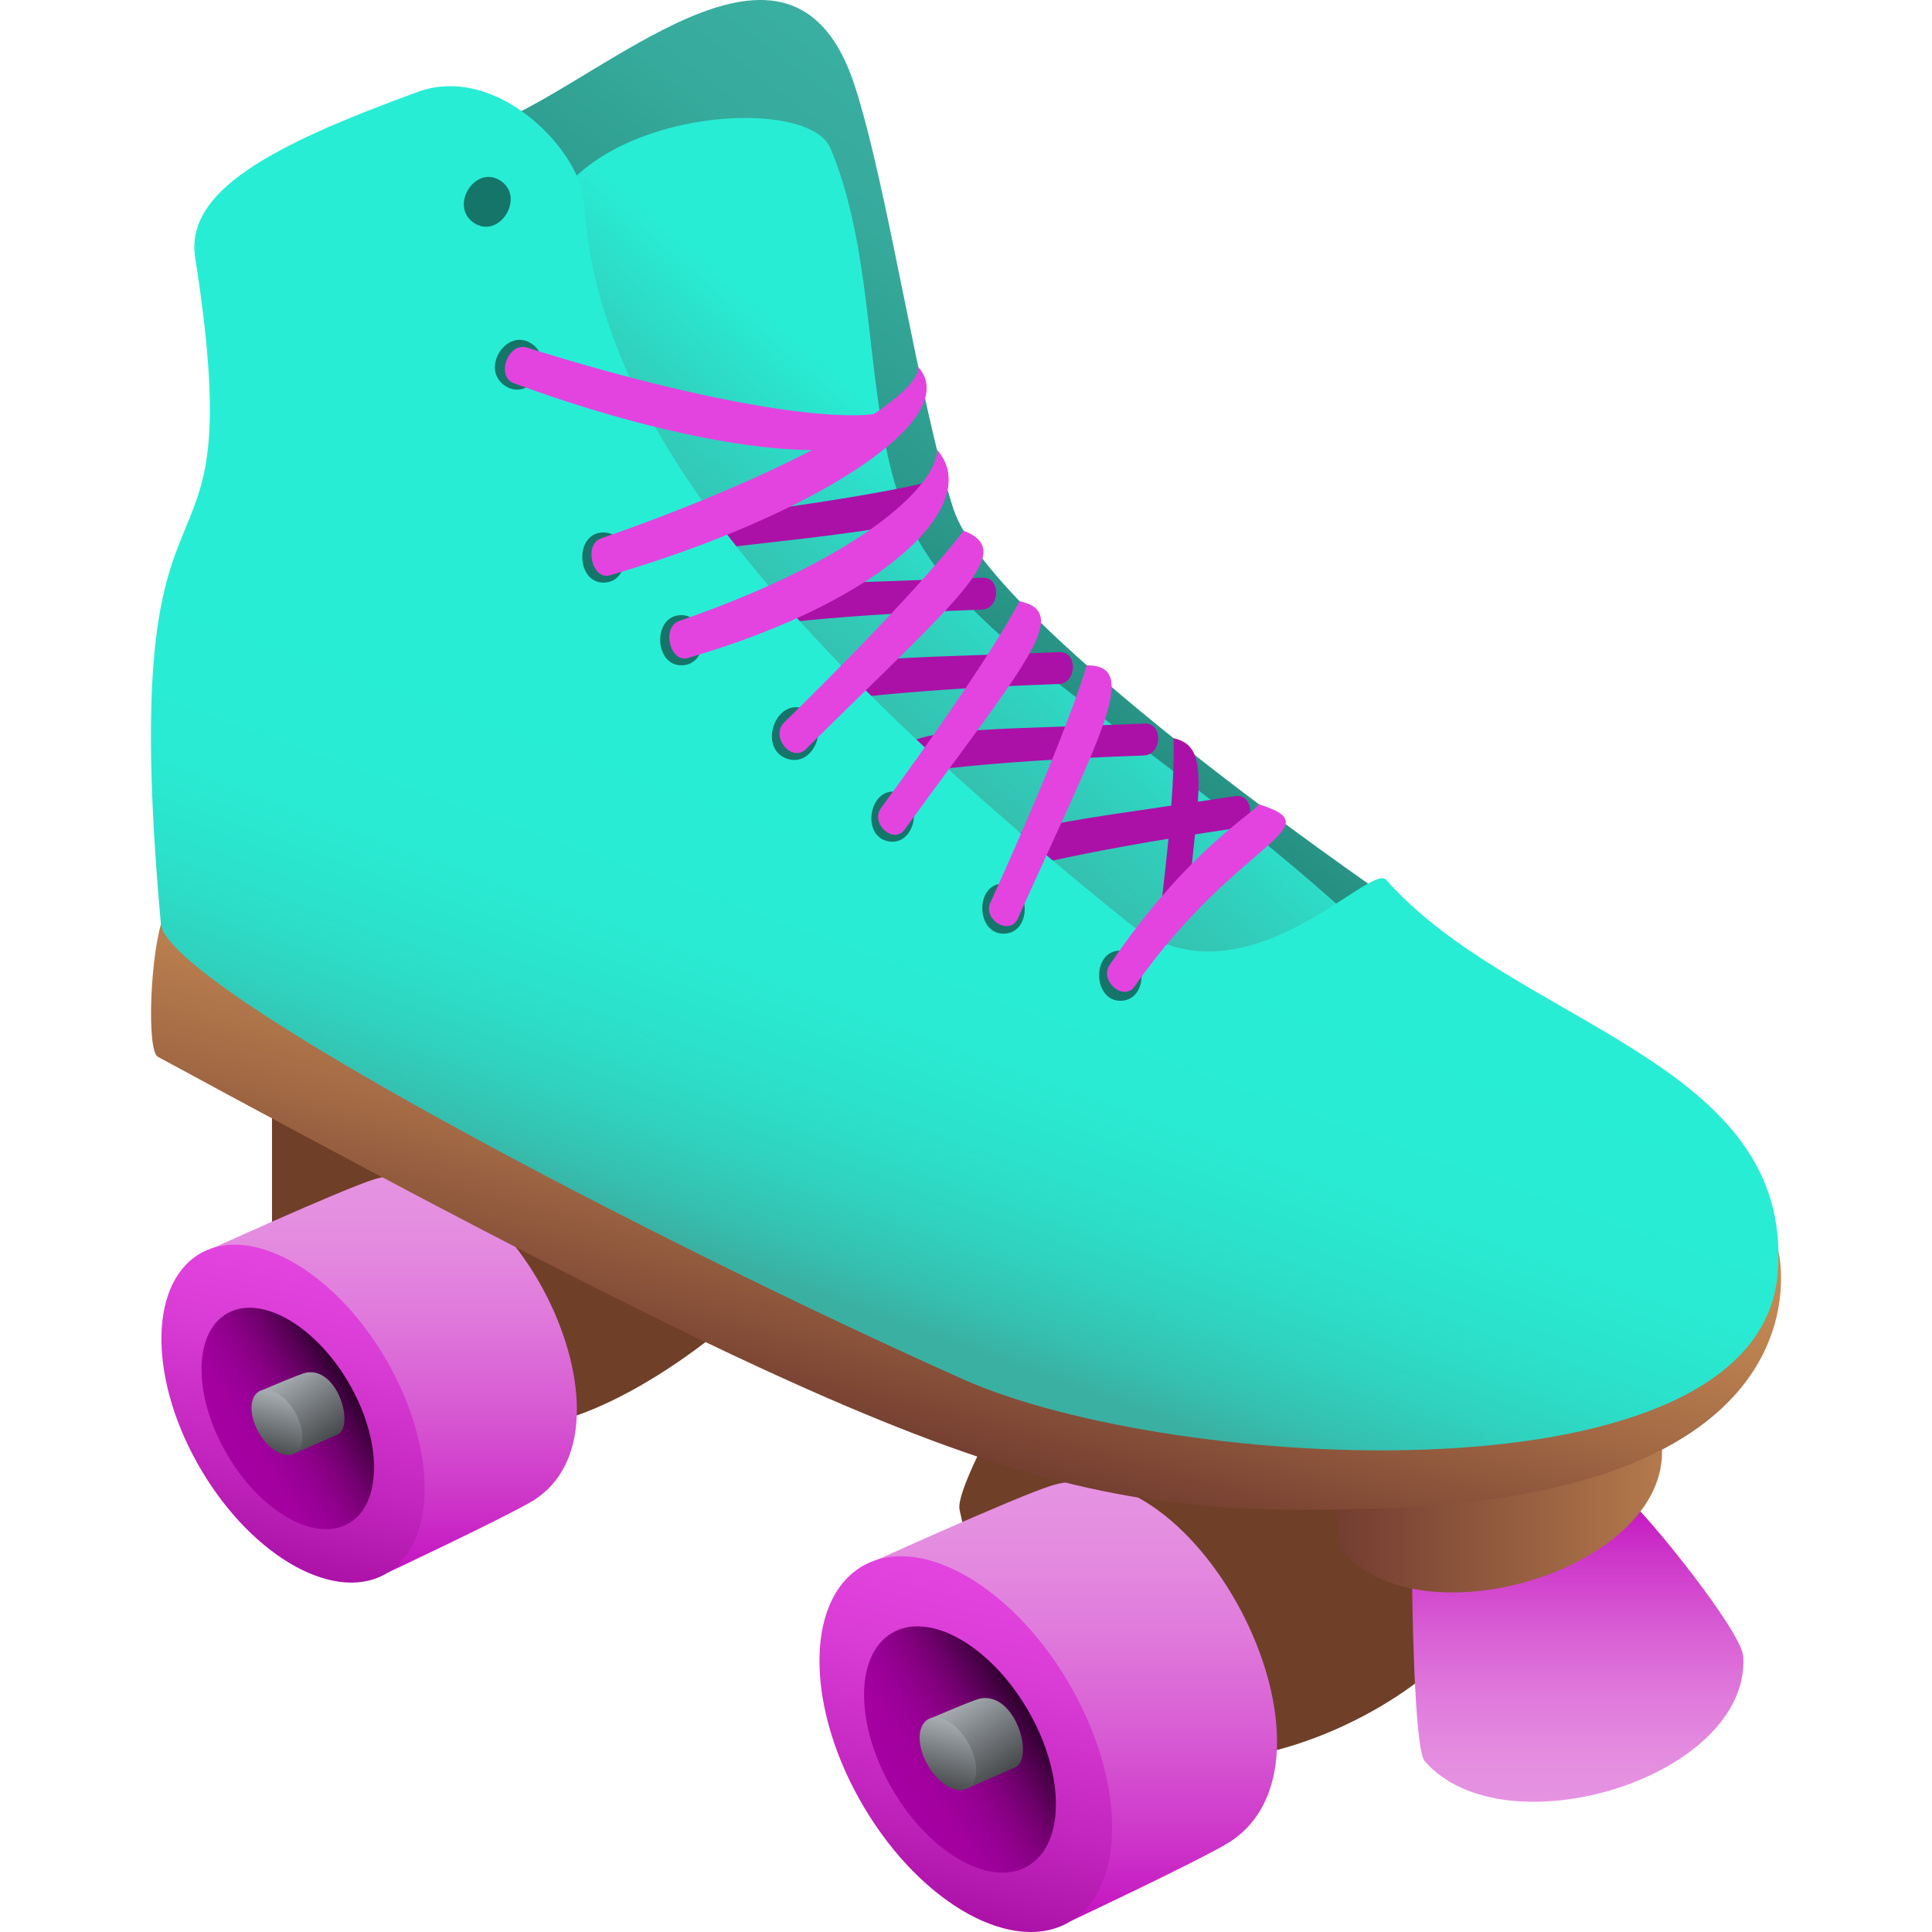 <?xml version="1.0" encoding="utf-8"?>
<!-- Generator: Adobe Illustrator 15.0.0, SVG Export Plug-In . SVG Version: 6.00 Build 0)  -->
<!DOCTYPE svg PUBLIC "-//W3C//DTD SVG 1.1//EN" "http://www.w3.org/Graphics/SVG/1.1/DTD/svg11.dtd">
<svg version="1.1" id="Layer_1" xmlns:x="http://ns.adobe.com/Extensibility/1.0/" xmlns:i="http://ns.adobe.com/AdobeIllustrator/10.0/" xmlns:graph="http://ns.adobe.com/Graphs/1.0/"
	 xmlns="http://www.w3.org/2000/svg" xmlns:xlink="http://www.w3.org/1999/xlink" xmlns:a="http://ns.adobe.com/AdobeSVGViewerExtensions/3.0/"
	 x="0px" y="0px" width="64px" height="64px" viewBox="0 0 64 64" enable-background="new 0 0 64 64" xml:space="preserve">
<path fill="#703F28" d="M23.833,44.091c0,0-5.01,4.257-8.131,2.948c-1.176-0.492-6.691-3.752-6.691-3.752v-7.66L23.833,44.091z"/>
<path fill="#703F28" d="M46.965,48.023c-0.127-0.195-13.949-1.025-13.949-1.025s-1.354,2.438-1.229,3.015
	c2.892,13.536,14.579,7.056,16.451,4.472C48.79,53.719,47.41,48.703,46.965,48.023z"/>
<linearGradient id="SVGID_1_" gradientUnits="userSpaceOnUse" x1="12.838" y1="52.094" x2="12.838" y2="38.941">
	<stop  offset="0" style="stop-color:#C413C0"/>
	<stop  offset="0.177" style="stop-color:#CD34C9"/>
	<stop  offset="0.43" style="stop-color:#D85DD4"/>
	<stop  offset="0.66" style="stop-color:#E07BDC"/>
	<stop  offset="0.858" style="stop-color:#E48DE0"/>
	<stop  offset="1" style="stop-color:#E693E2"/>
	<a:midPointStop  offset="0" style="stop-color:#C413C0"/>
	<a:midPointStop  offset="0.364" style="stop-color:#C413C0"/>
	<a:midPointStop  offset="1" style="stop-color:#E693E2"/>
</linearGradient>
<path fill="url(#SVGID_1_)" d="M12.391,39.068c-1.037,0.318-5.824,2.496-5.824,2.496l6.282,10.529c0,0,3.819-1.796,4.756-2.35
	C21.646,47.351,16.744,37.732,12.391,39.068z"/>
<linearGradient id="SVGID_2_" gradientUnits="userSpaceOnUse" x1="-542.026" y1="372.775" x2="-535.008" y2="363.79" gradientTransform="matrix(0.662 -0.405 0.517 0.845 175.732 -482.418)">
	<stop  offset="0" style="stop-color:#AB11A7"/>
	<stop  offset="0.32" style="stop-color:#C226BE"/>
	<stop  offset="0.741" style="stop-color:#DA3CD6"/>
	<stop  offset="1" style="stop-color:#E344DF"/>
	<a:midPointStop  offset="0" style="stop-color:#AB11A7"/>
	<a:midPointStop  offset="0.4" style="stop-color:#AB11A7"/>
	<a:midPointStop  offset="1" style="stop-color:#E344DF"/>
</linearGradient>
<path fill="url(#SVGID_2_)" d="M12.73,44.936c1.734,2.906,1.787,6.113,0.118,7.158c-1.669,1.047-4.43-0.461-6.164-3.369
	c-1.736-2.907-1.788-6.113-0.118-7.16C8.236,40.519,10.995,42.026,12.73,44.936z"/>
<linearGradient id="SVGID_3_" gradientUnits="userSpaceOnUse" x1="-541.83" y1="368.328" x2="-535.801" y2="368.328" gradientTransform="matrix(0.662 -0.405 0.517 0.845 175.732 -482.418)">
	<stop  offset="0" style="stop-color:#A600A2"/>
	<stop  offset="0.212" style="stop-color:#A3009F"/>
	<stop  offset="0.393" style="stop-color:#980095"/>
	<stop  offset="0.562" style="stop-color:#870083"/>
	<stop  offset="0.724" style="stop-color:#6E006B"/>
	<stop  offset="0.879" style="stop-color:#4E004D"/>
	<stop  offset="1" style="stop-color:#30002F"/>
	<a:midPointStop  offset="0" style="stop-color:#A600A2"/>
	<a:midPointStop  offset="0.739" style="stop-color:#A600A2"/>
	<a:midPointStop  offset="1" style="stop-color:#30002F"/>
</linearGradient>
<path fill="url(#SVGID_3_)" d="M11.515,45.747c1.138,1.905,1.171,4.007,0.077,4.691c-1.094,0.687-2.903-0.303-4.04-2.208
	s-1.171-4.007-0.078-4.691C8.569,42.853,10.377,43.841,11.515,45.747z"/>
<linearGradient id="SVGID_4_" gradientUnits="userSpaceOnUse" x1="10.863" y1="47.697" x2="9.47" y2="45.608">
	<stop  offset="0" style="stop-color:#484B4D"/>
	<stop  offset="0.634" style="stop-color:#82878B"/>
	<stop  offset="1" style="stop-color:#A5ACB0"/>
	<a:midPointStop  offset="0" style="stop-color:#484B4D"/>
	<a:midPointStop  offset="0.515" style="stop-color:#484B4D"/>
	<a:midPointStop  offset="1" style="stop-color:#A5ACB0"/>
</linearGradient>
<path fill="url(#SVGID_4_)" d="M10.159,45.466c-0.207,0.033-1.592,0.636-1.592,0.636l1.213,2.035c0,0,1.197-0.525,1.39-0.61
	C11.758,47.268,11.202,45.299,10.159,45.466z"/>
<linearGradient id="SVGID_5_" gradientUnits="userSpaceOnUse" x1="-539.977" y1="369.119" x2="-538.621" y2="367.383" gradientTransform="matrix(0.662 -0.405 0.517 0.845 175.732 -482.418)">
	<stop  offset="0" style="stop-color:#484B4D"/>
	<stop  offset="0.634" style="stop-color:#82878B"/>
	<stop  offset="1" style="stop-color:#A5ACB0"/>
	<a:midPointStop  offset="0" style="stop-color:#484B4D"/>
	<a:midPointStop  offset="0.515" style="stop-color:#484B4D"/>
	<a:midPointStop  offset="1" style="stop-color:#A5ACB0"/>
</linearGradient>
<path fill="url(#SVGID_5_)" d="M9.756,46.752c0.335,0.563,0.346,1.183,0.023,1.385c-0.324,0.201-0.855-0.09-1.19-0.651
	c-0.335-0.562-0.346-1.183-0.023-1.384C8.89,45.9,9.423,46.191,9.756,46.752z"/>
<linearGradient id="SVGID_6_" gradientUnits="userSpaceOnUse" x1="35.402" y1="63.631" x2="35.402" y2="49.072">
	<stop  offset="0" style="stop-color:#C413C0"/>
	<stop  offset="0.177" style="stop-color:#CD34C9"/>
	<stop  offset="0.43" style="stop-color:#D85DD4"/>
	<stop  offset="0.66" style="stop-color:#E07BDC"/>
	<stop  offset="0.858" style="stop-color:#E48DE0"/>
	<stop  offset="1" style="stop-color:#E693E2"/>
	<a:midPointStop  offset="0" style="stop-color:#C413C0"/>
	<a:midPointStop  offset="0.364" style="stop-color:#C413C0"/>
	<a:midPointStop  offset="1" style="stop-color:#E693E2"/>
</linearGradient>
<path fill="url(#SVGID_6_)" d="M34.832,49.213c-1.153,0.354-6.331,2.709-6.331,2.709l6.985,11.709c0,0,4.102-1.931,5.143-2.547
	C45.125,58.422,39.672,47.728,34.832,49.213z"/>
<linearGradient id="SVGID_7_" gradientUnits="userSpaceOnUse" x1="-525.271" y1="394.44" x2="-517.467" y2="384.447" gradientTransform="matrix(0.662 -0.405 0.517 0.845 175.732 -482.418)">
	<stop  offset="0" style="stop-color:#AB11A7"/>
	<stop  offset="0.32" style="stop-color:#C226BE"/>
	<stop  offset="0.741" style="stop-color:#DA3CD6"/>
	<stop  offset="1" style="stop-color:#E344DF"/>
	<a:midPointStop  offset="0" style="stop-color:#AB11A7"/>
	<a:midPointStop  offset="0.4" style="stop-color:#AB11A7"/>
	<a:midPointStop  offset="1" style="stop-color:#E344DF"/>
</linearGradient>
<path fill="url(#SVGID_7_)" d="M35.355,55.67c1.928,3.232,1.987,6.798,0.131,7.961c-1.856,1.164-4.926-0.514-6.854-3.747
	c-1.931-3.233-1.987-6.798-0.131-7.962C30.358,50.758,33.426,52.436,35.355,55.67z"/>
<linearGradient id="SVGID_8_" gradientUnits="userSpaceOnUse" x1="-525.053" y1="389.493" x2="-518.348" y2="389.493" gradientTransform="matrix(0.662 -0.405 0.517 0.845 175.732 -482.418)">
	<stop  offset="0" style="stop-color:#A600A2"/>
	<stop  offset="0.212" style="stop-color:#A3009F"/>
	<stop  offset="0.393" style="stop-color:#980095"/>
	<stop  offset="0.562" style="stop-color:#870083"/>
	<stop  offset="0.724" style="stop-color:#6E006B"/>
	<stop  offset="0.879" style="stop-color:#4E004D"/>
	<stop  offset="1" style="stop-color:#30002F"/>
	<a:midPointStop  offset="0" style="stop-color:#A600A2"/>
	<a:midPointStop  offset="0.739" style="stop-color:#A600A2"/>
	<a:midPointStop  offset="1" style="stop-color:#30002F"/>
</linearGradient>
<path fill="url(#SVGID_8_)" d="M34.004,56.572c1.264,2.119,1.303,4.457,0.086,5.217c-1.218,0.766-3.229-0.336-4.493-2.455
	c-1.264-2.118-1.302-4.455-0.086-5.217C30.729,53.354,32.738,54.453,34.004,56.572z"/>
<linearGradient id="SVGID_9_" gradientUnits="userSpaceOnUse" x1="33.279" y1="58.74" x2="31.731" y2="56.417">
	<stop  offset="0" style="stop-color:#484B4D"/>
	<stop  offset="0.634" style="stop-color:#82878B"/>
	<stop  offset="1" style="stop-color:#A5ACB0"/>
	<a:midPointStop  offset="0" style="stop-color:#484B4D"/>
	<a:midPointStop  offset="0.515" style="stop-color:#484B4D"/>
	<a:midPointStop  offset="1" style="stop-color:#A5ACB0"/>
</linearGradient>
<path fill="url(#SVGID_9_)" d="M32.496,56.26c-0.229,0.037-1.771,0.707-1.771,0.707l1.35,2.263c0,0,1.331-0.583,1.545-0.679
	C34.275,58.264,33.656,56.073,32.496,56.26z"/>
<linearGradient id="SVGID_10_" gradientUnits="userSpaceOnUse" x1="-522.993" y1="390.373" x2="-521.484" y2="388.442" gradientTransform="matrix(0.662 -0.405 0.517 0.845 175.732 -482.418)">
	<stop  offset="0" style="stop-color:#484B4D"/>
	<stop  offset="0.634" style="stop-color:#82878B"/>
	<stop  offset="1" style="stop-color:#A5ACB0"/>
	<a:midPointStop  offset="0" style="stop-color:#484B4D"/>
	<a:midPointStop  offset="0.515" style="stop-color:#484B4D"/>
	<a:midPointStop  offset="1" style="stop-color:#A5ACB0"/>
</linearGradient>
<path fill="url(#SVGID_10_)" d="M32.049,57.691c0.371,0.625,0.384,1.314,0.026,1.538c-0.36,0.225-0.952-0.099-1.323-0.724
	c-0.374-0.625-0.385-1.314-0.026-1.539C31.086,56.742,31.677,57.066,32.049,57.691z"/>
<linearGradient id="SVGID_11_" gradientUnits="userSpaceOnUse" x1="52.266" y1="59.688" x2="52.266" y2="49.668">
	<stop  offset="0" style="stop-color:#E693E2"/>
	<stop  offset="0.142" style="stop-color:#E48DE0"/>
	<stop  offset="0.34" style="stop-color:#E07BDC"/>
	<stop  offset="0.57" style="stop-color:#D85DD4"/>
	<stop  offset="0.823" style="stop-color:#CD34C9"/>
	<stop  offset="1" style="stop-color:#C413C0"/>
	<a:midPointStop  offset="0" style="stop-color:#E693E2"/>
	<a:midPointStop  offset="0.636" style="stop-color:#E693E2"/>
	<a:midPointStop  offset="1" style="stop-color:#C413C0"/>
</linearGradient>
<path fill="url(#SVGID_11_)" d="M46.777,52.359c0,0,0.046,5.553,0.418,5.981c2.627,3.027,10.764,0.548,10.555-3.455
	c-0.045-0.851-3.232-4.769-3.814-5.214C53.77,49.543,46.777,52.359,46.777,52.359z"/>
<linearGradient id="SVGID_12_" gradientUnits="userSpaceOnUse" x1="40.808" y1="47.742" x2="57.862" y2="47.742">
	<stop  offset="0" style="stop-color:#632F2A"/>
	<stop  offset="0.228" style="stop-color:#753F32"/>
	<stop  offset="0.683" style="stop-color:#A36A45"/>
	<stop  offset="1" style="stop-color:#C78B54"/>
	<a:midPointStop  offset="0" style="stop-color:#632F2A"/>
	<a:midPointStop  offset="0.551" style="stop-color:#632F2A"/>
	<a:midPointStop  offset="1" style="stop-color:#C78B54"/>
</linearGradient>
<path fill="url(#SVGID_12_)" d="M44.081,45.425c0,0,0.046,5.553,0.419,5.981c2.627,3.028,10.763,0.548,10.553-3.455
	c-0.043-0.851-3.232-4.77-3.814-5.215C51.074,42.608,44.081,45.425,44.081,45.425z"/>
<linearGradient id="SVGID_13_" gradientUnits="userSpaceOnUse" x1="26.363" y1="24.358" x2="38.165" y2="8.743">
	<stop  offset="0" style="stop-color:#157569"/>
	<stop  offset="0.082" style="stop-color:#1A7C70"/>
	<stop  offset="0.446" style="stop-color:#2B998B"/>
	<stop  offset="0.765" style="stop-color:#36AA9C"/>
	<stop  offset="1" style="stop-color:#3AB0A2"/>
	<a:midPointStop  offset="0" style="stop-color:#157569"/>
	<a:midPointStop  offset="0.358" style="stop-color:#157569"/>
	<a:midPointStop  offset="1" style="stop-color:#3AB0A2"/>
</linearGradient>
<path fill="url(#SVGID_13_)" d="M46.883,30.355c0,0-14.007-9.45-15.309-13.524C30.422,13.224,29.42,6.257,28.32,2.855
	c-2.001-6.183-7.764-0.659-11.577,1.084C16.743,3.939,26.643,45.457,46.883,30.355z"/>
<linearGradient id="SVGID_14_" gradientUnits="userSpaceOnUse" x1="25.485" y1="26.119" x2="33.275" y2="17.151">
	<stop  offset="0" style="stop-color:#3AB0A2"/>
	<stop  offset="0.243" style="stop-color:#37B9A9"/>
	<stop  offset="0.638" style="stop-color:#30D1BE"/>
	<stop  offset="1" style="stop-color:#28EDD5"/>
	<a:midPointStop  offset="0" style="stop-color:#3AB0A2"/>
	<a:midPointStop  offset="0.6" style="stop-color:#3AB0A2"/>
	<a:midPointStop  offset="1" style="stop-color:#28EDD5"/>
</linearGradient>
<path fill="url(#SVGID_14_)" d="M45.359,30.93c-6.766-6.296-13.041-9.334-15.08-13.293c-1.77-3.439-1.08-8.73-2.773-12.733
	c-0.92-2.172-11.521-0.962-9.428,5.329C18.079,10.233,25.12,46.031,45.359,30.93z"/>
<linearGradient id="SVGID_15_" gradientUnits="userSpaceOnUse" x1="28.82" y1="49.482" x2="32.659" y2="34.98">
	<stop  offset="0" style="stop-color:#632F2A"/>
	<stop  offset="0.138" style="stop-color:#753F31"/>
	<stop  offset="0.525" style="stop-color:#A16844"/>
	<stop  offset="0.825" style="stop-color:#BD8250"/>
	<stop  offset="1" style="stop-color:#C78B54"/>
	<a:midPointStop  offset="0" style="stop-color:#632F2A"/>
	<a:midPointStop  offset="0.412" style="stop-color:#632F2A"/>
	<a:midPointStop  offset="1" style="stop-color:#C78B54"/>
</linearGradient>
<path fill="url(#SVGID_15_)" d="M58.914,41.445c0,0,2.009,8.099-13.393,8.532c-10.101,0.285-14.277-0.859-40.292-14.97
	c-0.383-0.209-0.248-3.51,0.181-4.631L58.914,41.445z"/>
<path fill="#AB11A7" d="M30.942,15.923c0,0-2.158,0.607-8.829,1.38c-0.678,0.078-0.606,1.136,0.071,1.054
	C29.432,17.484,32.047,17.454,30.942,15.923z"/>
<path fill="#AB11A7" d="M24.575,20.834c0,0,1.968-0.426,7.951-0.64c0.608-0.022,0.639-1.081,0.03-1.057
	C26.053,19.405,23.73,19.218,24.575,20.834z"/>
<path fill="#AB11A7" d="M27.116,23.295c0,0,1.968-0.425,7.953-0.636c0.609-0.021,0.639-1.08,0.031-1.056
	C28.595,21.867,26.273,21.678,27.116,23.295z"/>
<path fill="#AB11A7" d="M29.943,25.661c0,0,1.967-0.425,7.951-0.635c0.609-0.023,0.641-1.081,0.031-1.057
	C31.422,24.233,29.101,24.044,29.943,25.661z"/>
<path fill="#AB11A7" d="M33.166,28.939c0,0,1.912-0.641,7.838-1.514c0.604-0.09,0.521-1.145-0.081-1.053
	C34.485,27.355,32.156,27.425,33.166,28.939z"/>
<path fill="#AB11A7" d="M38.871,24.452c0,0,0.117,1.39-0.443,5.817c-0.057,0.451,0.828,0.44,0.876-0.012
	C39.768,25.895,40.047,24.718,38.871,24.452z"/>
<linearGradient id="SVGID_16_" gradientUnits="userSpaceOnUse" x1="26.366" y1="42.624" x2="35.178" y2="18.28">
	<stop  offset="0" style="stop-color:#3AB0A2"/>
	<stop  offset="0.055" style="stop-color:#35C0B0"/>
	<stop  offset="0.146" style="stop-color:#2FD4C0"/>
	<stop  offset="0.25" style="stop-color:#2BE2CC"/>
	<stop  offset="0.377" style="stop-color:#29EBD3"/>
	<stop  offset="0.594" style="stop-color:#28EDD5"/>
	<a:midPointStop  offset="0" style="stop-color:#3AB0A2"/>
	<a:midPointStop  offset="0.196" style="stop-color:#3AB0A2"/>
	<a:midPointStop  offset="0.594" style="stop-color:#28EDD5"/>
</linearGradient>
<path fill="url(#SVGID_16_)" d="M6.466,8.537c-0.341-2.19,2.467-3.706,7.371-5.492c2.65-0.964,5.405,1.977,5.509,3.646
	c0.344,5.566,3.766,12.403,17.993,23.841c3.792,3.05,8.043-1.998,8.58-1.388c4.25,4.82,13.546,5.973,12.969,13.042
	c-0.632,7.732-20.07,6.595-26.99,3.502C21.666,41.114,5.519,32.701,5.329,30.604C3.76,13.232,8.419,21.046,6.466,8.537z"/>
<path fill="#157569" d="M20.026,19.3c0.938-0.042,0.867-1.703-0.07-1.662C19.02,17.68,19.09,19.341,20.026,19.3z"/>
<path fill="#E344DF" d="M30.42,12.159c0.039,1.002-4.048,3.433-10.505,5.675c-0.587,0.203-0.304,1.397,0.291,1.223
	C26.899,17.103,31.957,13.893,30.42,12.159z"/>
<path fill="#157569" d="M16.736,12.784c0.84,0.547,1.708-0.857,0.869-1.403S15.896,12.239,16.736,12.784z"/>
<path fill="#157569" d="M15.706,7.388c0.841,0.546,1.709-0.857,0.87-1.404C15.736,5.438,14.868,6.841,15.706,7.388z"/>
<path fill="#E344DF" d="M29.795,13.378c-0.528,0.845-5.451,0.302-12.337-1.863c-0.624-0.197-1.047,0.956-0.432,1.182
	C23.956,15.246,30.162,15.751,29.795,13.378z"/>
<path fill="#157569" d="M22.607,22.039c0.938-0.041,0.867-1.703-0.07-1.661C21.601,20.42,21.671,22.081,22.607,22.039z"/>
<path fill="#E344DF" d="M31.039,14.898c0.039,1.002-2.087,3.432-8.544,5.675c-0.586,0.203-0.304,1.397,0.292,1.224
	C29.48,19.842,32.575,16.633,31.039,14.898z"/>
<path fill="#157569" d="M33.276,30.929c0.937-0.041,0.867-1.702-0.069-1.661C32.271,29.31,32.342,30.971,33.276,30.929z"/>
<path fill="#E344DF" d="M35.999,22.04c0,0-0.621,2.212-3.192,7.858c-0.262,0.575,0.65,1.109,0.908,0.533
	C36.482,24.277,37.801,22.031,35.999,22.04z"/>
<path fill="#157569" d="M29.438,27.873c0.925,0.158,1.192-1.482,0.267-1.641C28.782,26.075,28.515,27.715,29.438,27.873z"/>
<path fill="#E344DF" d="M33.775,19.916c0,0-0.932,1.87-4.589,6.848c-0.373,0.507,0.412,1.224,0.782,0.715
	C33.918,22.046,35.539,20.292,33.775,19.916z"/>
<path fill="#157569" d="M26.072,25.134c0.958,0.325,1.497-1.341,0.54-1.666S25.116,24.809,26.072,25.134z"/>
<path fill="#E344DF" d="M31.918,17.581c0,0-1.281,1.79-5.941,6.352c-0.473,0.464,0.248,1.348,0.719,0.882
	C31.736,19.828,33.733,18.278,31.918,17.581z"/>
<path fill="#157569" d="M37.147,33.152c0.938-0.043,0.867-1.704-0.069-1.663C36.142,31.533,36.213,33.194,37.147,33.152z"/>
<path fill="#E344DF" d="M41.697,26.641c-0.093,0.258-2.357,1.499-4.938,5.322c-0.354,0.521,0.462,1.229,0.824,0.714
	C41.002,27.809,44.209,27.434,41.697,26.641z"/>
</svg>
